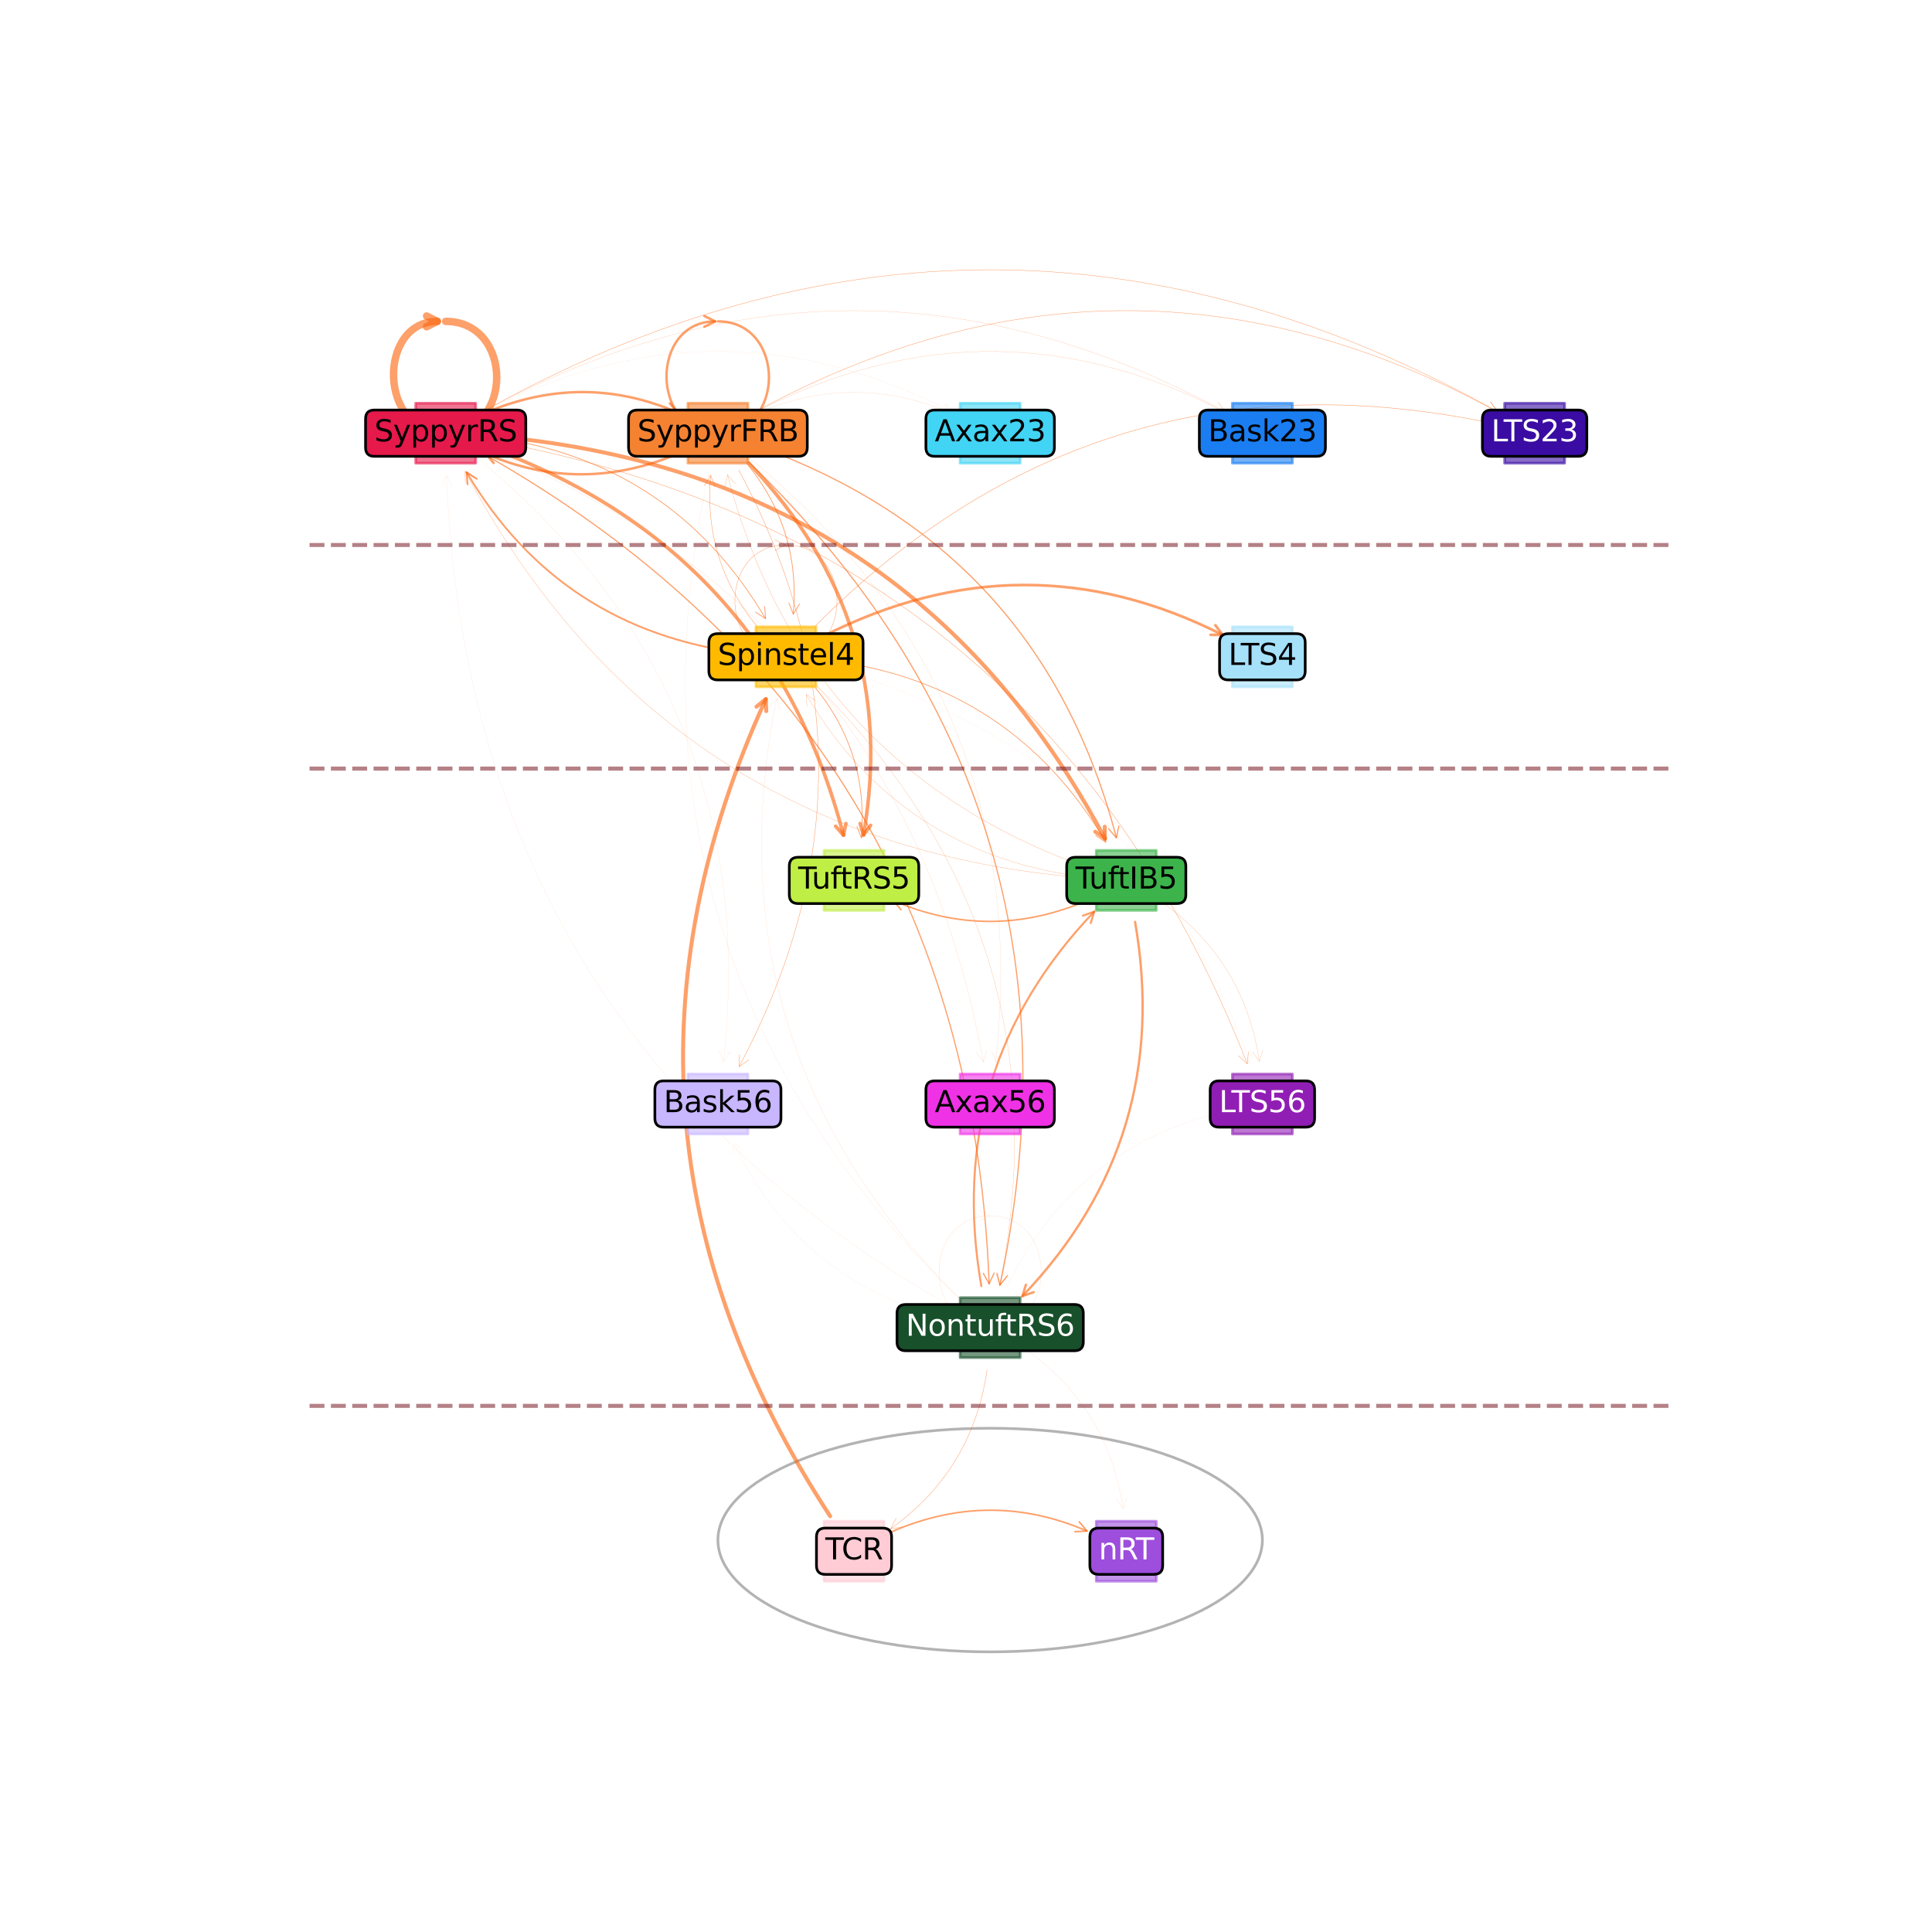 <?xml version="1.0" encoding="utf-8" standalone="no"?>
<!DOCTYPE svg PUBLIC "-//W3C//DTD SVG 1.1//EN"
  "http://www.w3.org/Graphics/SVG/1.1/DTD/svg11.dtd">
<svg xmlns:xlink="http://www.w3.org/1999/xlink" width="720pt" height="720pt" viewBox="0 0 720 720" xmlns="http://www.w3.org/2000/svg" version="1.1">
 <defs>
  <style type="text/css">*{stroke-linejoin: round; stroke-linecap: butt}</style>
 </defs>
 <g id="figure_1">
  <g id="patch_1">
   <path d="M 0 720 
L 720 720 
L 720 0 
L 0 0 
z
" style="fill: #ffffff"/>
  </g>
  <g id="axes_1">
   <g id="patch_2">
    <path d="M 369 615.6 
C 395.906 615.6 421.714 611.21 440.739 603.396 
C 459.765 595.583 470.455 584.984 470.455 573.933 
C 470.455 562.883 459.765 552.284 440.739 544.471 
C 421.714 536.657 395.906 532.267 369 532.267 
C 342.094 532.267 316.286 536.657 297.261 544.471 
C 278.235 552.284 267.545 562.883 267.545 573.933 
C 267.545 584.984 278.235 595.583 297.261 603.396 
C 316.286 611.21 342.094 615.6 369 615.6 
L 369 615.6 
z
" clip-path="url(#p6b4de0cc9c)" style="fill: none; opacity: 0.3; stroke: #000000; stroke-linejoin: miter"/>
   </g>
   <g id="patch_3">
    <path d="M 309.371 565.034 
Q 213.454 418.445 285.398 260.541 
" clip-path="url(#p6b4de0cc9c)" style="fill: none; stroke: #fb6107; stroke-opacity: 0.6; stroke-width: 1.484; stroke-linecap: round"/>
    <path d="M 281.92 263.351 
L 285.398 260.541 
L 285.56 265.01 
" clip-path="url(#p6b4de0cc9c)" style="fill: none; stroke: #fb6107; stroke-opacity: 0.6; stroke-width: 1.484; stroke-linecap: round"/>
   </g>
   <g id="patch_4">
    <path d="M 332.32 570.839 
Q 369.002 554.924 405.075 570.576 
" clip-path="url(#p6b4de0cc9c)" style="fill: none; stroke: #fb6107; stroke-opacity: 0.6; stroke-width: 0.593; stroke-linecap: round"/>
    <path d="M 402.202 567.149 
L 405.075 570.576 
L 400.61 570.819 
" clip-path="url(#p6b4de0cc9c)" style="fill: none; stroke: #fb6107; stroke-opacity: 0.6; stroke-width: 0.593; stroke-linecap: round"/>
   </g>
   <g id="patch_5">
    <path d="M 423.286 312.692 
Q 451.551 204.347 556.882 166.377 
" clip-path="url(#p6b4de0cc9c)" style="fill: none; stroke: #fb6107; stroke-opacity: 0.6; stroke-width: 0.004; stroke-linecap: round"/>
    <path d="M 552.441 165.852 
L 556.882 166.377 
L 553.798 169.615 
" clip-path="url(#p6b4de0cc9c)" style="fill: none; stroke: #fb6107; stroke-opacity: 0.6; stroke-width: 0.004; stroke-linecap: round"/>
   </g>
   <g id="patch_6">
    <path d="M 433.212 336.361 
Q 463.921 358.305 469.297 395.57 
" clip-path="url(#p6b4de0cc9c)" style="fill: none; stroke: #fb6107; stroke-opacity: 0.6; stroke-width: 0.083; stroke-linecap: round"/>
    <path d="M 470.705 391.326 
L 469.297 395.57 
L 466.746 391.897 
" clip-path="url(#p6b4de0cc9c)" style="fill: none; stroke: #fb6107; stroke-opacity: 0.6; stroke-width: 0.083; stroke-linecap: round"/>
   </g>
   <g id="patch_7">
    <path d="M 418.583 343.873 
Q 413.193 381.23 382.492 403.168 
" clip-path="url(#p6b4de0cc9c)" style="fill: none; stroke: #fb6107; stroke-opacity: 0.6; stroke-width: 0.008; stroke-linecap: round"/>
    <path d="M 386.909 402.47 
L 382.492 403.168 
L 384.583 399.216 
" clip-path="url(#p6b4de0cc9c)" style="fill: none; stroke: #fb6107; stroke-opacity: 0.6; stroke-width: 0.008; stroke-linecap: round"/>
   </g>
   <g id="patch_8">
    <path d="M 405.68 335.362 
Q 368.998 351.276 332.901 335.614 
" clip-path="url(#p6b4de0cc9c)" style="fill: none; stroke: #fb6107; stroke-opacity: 0.6; stroke-width: 0.57; stroke-linecap: round"/>
    <path d="M 335.775 339.041 
L 332.901 335.614 
L 337.367 335.372 
" clip-path="url(#p6b4de0cc9c)" style="fill: none; stroke: #fb6107; stroke-opacity: 0.6; stroke-width: 0.57; stroke-linecap: round"/>
   </g>
   <g id="patch_9">
    <path d="M 408.383 317.085 
Q 351.676 257.758 365.716 176.904 
" clip-path="url(#p6b4de0cc9c)" style="fill: none; stroke: #fb6107; stroke-opacity: 0.6; stroke-width: 0.004; stroke-linecap: round"/>
    <path d="M 363.061 180.503 
L 365.716 176.904 
L 367.002 181.187 
" clip-path="url(#p6b4de0cc9c)" style="fill: none; stroke: #fb6107; stroke-opacity: 0.6; stroke-width: 0.004; stroke-linecap: round"/>
   </g>
   <g id="patch_10">
    <path d="M 403.946 327.135 
Q 247.225 314.29 173.296 175.641 
" clip-path="url(#p6b4de0cc9c)" style="fill: none; stroke: #fb6107; stroke-opacity: 0.6; stroke-width: 0.107; stroke-linecap: round"/>
    <path d="M 173.413 180.112 
L 173.296 175.641 
L 176.943 178.23 
" clip-path="url(#p6b4de0cc9c)" style="fill: none; stroke: #fb6107; stroke-opacity: 0.6; stroke-width: 0.107; stroke-linecap: round"/>
   </g>
   <g id="patch_11">
    <path d="M 404.704 323.16 
Q 299.369 285.188 271.134 176.958 
" clip-path="url(#p6b4de0cc9c)" style="fill: none; stroke: #fb6107; stroke-opacity: 0.6; stroke-width: 0.106; stroke-linecap: round"/>
    <path d="M 270.208 181.334 
L 271.134 176.958 
L 274.079 180.324 
" clip-path="url(#p6b4de0cc9c)" style="fill: none; stroke: #fb6107; stroke-opacity: 0.6; stroke-width: 0.106; stroke-linecap: round"/>
   </g>
   <g id="patch_12">
    <path d="M 423.011 343.569 
Q 437.05 424.428 381.013 483.052 
" clip-path="url(#p6b4de0cc9c)" style="fill: none; stroke: #fb6107; stroke-opacity: 0.6; stroke-width: 0.868; stroke-linecap: round"/>
    <path d="M 385.222 481.542 
L 381.013 483.052 
L 382.331 478.778 
" clip-path="url(#p6b4de0cc9c)" style="fill: none; stroke: #fb6107; stroke-opacity: 0.6; stroke-width: 0.868; stroke-linecap: round"/>
   </g>
   <g id="patch_13">
    <path d="M 403.971 326.801 
Q 335.473 318.156 300.409 258.806 
" clip-path="url(#p6b4de0cc9c)" style="fill: none; stroke: #fb6107; stroke-opacity: 0.6; stroke-width: 0.096; stroke-linecap: round"/>
    <path d="M 300.721 263.267 
L 300.409 258.806 
L 304.165 261.232 
" clip-path="url(#p6b4de0cc9c)" style="fill: none; stroke: #fb6107; stroke-opacity: 0.6; stroke-width: 0.096; stroke-linecap: round"/>
   </g>
   <g id="patch_14">
    <path d="M 306.745 237.113 
Q 381.681 199.159 455.615 236.604 
" clip-path="url(#p6b4de0cc9c)" style="fill: none; stroke: #fb6107; stroke-opacity: 0.6; stroke-width: 1.006; stroke-linecap: round"/>
    <path d="M 452.95 233.013 
L 455.615 236.604 
L 451.143 236.581 
" clip-path="url(#p6b4de0cc9c)" style="fill: none; stroke: #fb6107; stroke-opacity: 0.6; stroke-width: 1.006; stroke-linecap: round"/>
   </g>
   <g id="patch_15">
    <path d="M 303.816 233.32 
Q 409.654 126.922 556.312 157.801 
" clip-path="url(#p6b4de0cc9c)" style="fill: none; stroke: #fb6107; stroke-opacity: 0.6; stroke-width: 0.179; stroke-linecap: round"/>
    <path d="M 552.809 155.02 
L 556.312 157.801 
L 551.985 158.934 
" clip-path="url(#p6b4de0cc9c)" style="fill: none; stroke: #fb6107; stroke-opacity: 0.6; stroke-width: 0.179; stroke-linecap: round"/>
   </g>
   <g id="patch_16">
    <path d="M 292.909 203.101 
C 318.273 203.101 318.273 244.768 292.909 244.768 
C 267.545 244.768 267.545 203.101 292.745 203.101 
" clip-path="url(#p6b4de0cc9c)" style="fill: none; stroke: #fb6107; stroke-opacity: 0.6; stroke-width: 0.147; stroke-linecap: round"/>
    <path d="M 288.745 201.101 
L 292.745 203.101 
L 288.745 205.101 
" clip-path="url(#p6b4de0cc9c)" style="fill: none; stroke: #fb6107; stroke-opacity: 0.6; stroke-width: 0.147; stroke-linecap: round"/>
   </g>
   <g id="patch_17">
    <path d="M 302.139 231.926 
Q 359.956 156.809 454.67 160.329 
" clip-path="url(#p6b4de0cc9c)" style="fill: none; stroke: #fb6107; stroke-opacity: 0.6; stroke-width: 0.012; stroke-linecap: round"/>
    <path d="M 450.748 158.182 
L 454.67 160.329 
L 450.599 162.179 
" clip-path="url(#p6b4de0cc9c)" style="fill: none; stroke: #fb6107; stroke-opacity: 0.6; stroke-width: 0.012; stroke-linecap: round"/>
   </g>
   <g id="patch_18">
    <path d="M 282.001 233.319 
Q 262.02 208.64 264.848 177.203 
" clip-path="url(#p6b4de0cc9c)" style="fill: none; stroke: #fb6107; stroke-opacity: 0.6; stroke-width: 0.17; stroke-linecap: round"/>
    <path d="M 262.498 181.008 
L 264.848 177.203 
L 266.482 181.366 
" clip-path="url(#p6b4de0cc9c)" style="fill: none; stroke: #fb6107; stroke-opacity: 0.6; stroke-width: 0.17; stroke-linecap: round"/>
   </g>
   <g id="patch_19">
    <path d="M 277.153 243.468 
Q 208.655 234.823 173.92 176.031 
" clip-path="url(#p6b4de0cc9c)" style="fill: none; stroke: #fb6107; stroke-opacity: 0.6; stroke-width: 0.676; stroke-linecap: round"/>
    <path d="M 174.233 180.492 
L 173.92 176.031 
L 177.677 178.457 
" clip-path="url(#p6b4de0cc9c)" style="fill: none; stroke: #fb6107; stroke-opacity: 0.6; stroke-width: 0.676; stroke-linecap: round"/>
   </g>
   <g id="patch_20">
    <path d="M 298.367 259.61 
Q 322.686 334.562 277.175 398.881 
" clip-path="url(#p6b4de0cc9c)" style="fill: none; stroke: #fb6107; stroke-opacity: 0.6; stroke-width: 0.006; stroke-linecap: round"/>
    <path d="M 281.118 396.771 
L 277.175 398.881 
L 277.853 394.461 
" clip-path="url(#p6b4de0cc9c)" style="fill: none; stroke: #fb6107; stroke-opacity: 0.6; stroke-width: 0.006; stroke-linecap: round"/>
   </g>
   <g id="patch_21">
    <path d="M 304.386 255.642 
Q 398.479 349.214 372.491 479.249 
" clip-path="url(#p6b4de0cc9c)" style="fill: none; stroke: #fb6107; stroke-opacity: 0.6; stroke-width: 0.083; stroke-linecap: round"/>
    <path d="M 375.236 475.718 
L 372.491 479.249 
L 371.314 474.934 
" clip-path="url(#p6b4de0cc9c)" style="fill: none; stroke: #fb6107; stroke-opacity: 0.6; stroke-width: 0.083; stroke-linecap: round"/>
   </g>
   <g id="patch_22">
    <path d="M 296.915 229.469 
Q 311.389 185.232 354.124 166.813 
" clip-path="url(#p6b4de0cc9c)" style="fill: none; stroke: #fb6107; stroke-opacity: 0.6; stroke-width: 0.008; stroke-linecap: round"/>
    <path d="M 349.659 166.559 
L 354.124 166.813 
L 351.243 170.232 
" clip-path="url(#p6b4de0cc9c)" style="fill: none; stroke: #fb6107; stroke-opacity: 0.6; stroke-width: 0.008; stroke-linecap: round"/>
   </g>
   <g id="patch_23">
    <path d="M 305.627 254.158 
Q 373.978 308.458 370.235 395.669 
" clip-path="url(#p6b4de0cc9c)" style="fill: none; stroke: #fb6107; stroke-opacity: 0.6; stroke-width: 0.002; stroke-linecap: round"/>
    <path d="M 372.405 391.759 
L 370.235 395.669 
L 368.408 391.587 
" clip-path="url(#p6b4de0cc9c)" style="fill: none; stroke: #fb6107; stroke-opacity: 0.6; stroke-width: 0.002; stroke-linecap: round"/>
   </g>
   <g id="patch_24">
    <path d="M 308.272 248.506 
Q 426.35 280.516 465.747 396.318 
" clip-path="url(#p6b4de0cc9c)" style="fill: none; stroke: #fb6107; stroke-opacity: 0.6; stroke-width: 0.018; stroke-linecap: round"/>
    <path d="M 466.352 391.887 
L 465.747 396.318 
L 462.565 393.175 
" clip-path="url(#p6b4de0cc9c)" style="fill: none; stroke: #fb6107; stroke-opacity: 0.6; stroke-width: 0.018; stroke-linecap: round"/>
   </g>
   <g id="patch_25">
    <path d="M 303.818 256.216 
Q 323.798 280.895 320.981 312.209 
" clip-path="url(#p6b4de0cc9c)" style="fill: none; stroke: #fb6107; stroke-opacity: 0.6; stroke-width: 0.28; stroke-linecap: round"/>
    <path d="M 323.331 308.404 
L 320.981 312.209 
L 319.347 308.046 
" clip-path="url(#p6b4de0cc9c)" style="fill: none; stroke: #fb6107; stroke-opacity: 0.6; stroke-width: 0.28; stroke-linecap: round"/>
   </g>
   <g id="patch_26">
    <path d="M 308.665 246.067 
Q 377.163 254.713 412.123 313.885 
" clip-path="url(#p6b4de0cc9c)" style="fill: none; stroke: #fb6107; stroke-opacity: 0.6; stroke-width: 0.281; stroke-linecap: round"/>
    <path d="M 411.81 309.424 
L 412.123 313.885 
L 408.366 311.459 
" clip-path="url(#p6b4de0cc9c)" style="fill: none; stroke: #fb6107; stroke-opacity: 0.6; stroke-width: 0.281; stroke-linecap: round"/>
   </g>
   <g id="patch_27">
    <path d="M 369 453.1 
C 394.364 453.1 394.364 494.767 369 494.767 
C 343.636 494.767 343.636 453.1 368.954 453.1 
" clip-path="url(#p6b4de0cc9c)" style="fill: none; stroke: #fb6107; stroke-opacity: 0.6; stroke-width: 0.041; stroke-linecap: round"/>
    <path d="M 364.954 451.1 
L 368.954 453.1 
L 364.954 455.1 
" clip-path="url(#p6b4de0cc9c)" style="fill: none; stroke: #fb6107; stroke-opacity: 0.6; stroke-width: 0.041; stroke-linecap: round"/>
   </g>
   <g id="patch_28">
    <path d="M 365.435 479.363 
Q 327.282 299.965 458.909 172.243 
" clip-path="url(#p6b4de0cc9c)" style="fill: none; stroke: #fb6107; stroke-opacity: 0.6; stroke-width: 0.001; stroke-linecap: round"/>
    <path d="M 454.645 173.594 
L 458.909 172.243 
L 457.431 176.464 
" clip-path="url(#p6b4de0cc9c)" style="fill: none; stroke: #fb6107; stroke-opacity: 0.6; stroke-width: 0.001; stroke-linecap: round"/>
   </g>
   <g id="patch_29">
    <path d="M 357.523 483.893 
Q 263.43 390.32 289.428 260.237 
" clip-path="url(#p6b4de0cc9c)" style="fill: none; stroke: #fb6107; stroke-opacity: 0.6; stroke-width: 0.039; stroke-linecap: round"/>
    <path d="M 286.682 263.768 
L 289.428 260.237 
L 290.605 264.552 
" clip-path="url(#p6b4de0cc9c)" style="fill: none; stroke: #fb6107; stroke-opacity: 0.6; stroke-width: 0.039; stroke-linecap: round"/>
   </g>
   <g id="patch_30">
    <path d="M 357.458 483.961 
Q 225.828 356.239 263.973 176.872 
" clip-path="url(#p6b4de0cc9c)" style="fill: none; stroke: #fb6107; stroke-opacity: 0.6; stroke-width: 0.028; stroke-linecap: round"/>
    <path d="M 261.185 180.368 
L 263.973 176.872 
L 265.097 181.2 
" clip-path="url(#p6b4de0cc9c)" style="fill: none; stroke: #fb6107; stroke-opacity: 0.6; stroke-width: 0.028; stroke-linecap: round"/>
   </g>
   <g id="patch_31">
    <path d="M 355.115 487.196 
Q 174.313 384.852 166.44 177.273 
" clip-path="url(#p6b4de0cc9c)" style="fill: none; stroke: #fb6107; stroke-opacity: 0.6; stroke-width: 0.028; stroke-linecap: round"/>
    <path d="M 164.593 181.345 
L 166.44 177.273 
L 168.59 181.194 
" clip-path="url(#p6b4de0cc9c)" style="fill: none; stroke: #fb6107; stroke-opacity: 0.6; stroke-width: 0.028; stroke-linecap: round"/>
   </g>
   <g id="patch_32">
    <path d="M 353.492 491.698 
Q 298.018 477.764 273.581 426.076 
" clip-path="url(#p6b4de0cc9c)" style="fill: none; stroke: #fb6107; stroke-opacity: 0.6; stroke-width: 0.021; stroke-linecap: round"/>
    <path d="M 273.482 430.547 
L 273.581 426.076 
L 277.098 428.838 
" clip-path="url(#p6b4de0cc9c)" style="fill: none; stroke: #fb6107; stroke-opacity: 0.6; stroke-width: 0.021; stroke-linecap: round"/>
   </g>
   <g id="patch_33">
    <path d="M 375.023 480.151 
Q 399.469 428.44 454.916 414.51 
" clip-path="url(#p6b4de0cc9c)" style="fill: none; stroke: #fb6107; stroke-opacity: 0.6; stroke-width: 0.024; stroke-linecap: round"/>
    <path d="M 450.55 413.545 
L 454.916 414.51 
L 451.524 417.424 
" clip-path="url(#p6b4de0cc9c)" style="fill: none; stroke: #fb6107; stroke-opacity: 0.6; stroke-width: 0.024; stroke-linecap: round"/>
   </g>
   <g id="patch_34">
    <path d="M 365.716 479.299 
Q 351.677 398.44 407.8 339.726 
" clip-path="url(#p6b4de0cc9c)" style="fill: none; stroke: #fb6107; stroke-opacity: 0.6; stroke-width: 0.758; stroke-linecap: round"/>
    <path d="M 403.591 341.236 
L 407.8 339.726 
L 406.482 344 
" clip-path="url(#p6b4de0cc9c)" style="fill: none; stroke: #fb6107; stroke-opacity: 0.6; stroke-width: 0.758; stroke-linecap: round"/>
   </g>
   <g id="patch_35">
    <path d="M 382.485 503.027 
Q 413.194 524.971 418.577 562.286 
" clip-path="url(#p6b4de0cc9c)" style="fill: none; stroke: #fb6107; stroke-opacity: 0.6; stroke-width: 0.038; stroke-linecap: round"/>
    <path d="M 419.985 558.042 
L 418.577 562.286 
L 416.026 558.613 
" clip-path="url(#p6b4de0cc9c)" style="fill: none; stroke: #fb6107; stroke-opacity: 0.6; stroke-width: 0.038; stroke-linecap: round"/>
   </g>
   <g id="patch_36">
    <path d="M 367.855 510.539 
Q 362.466 547.896 331.895 569.742 
" clip-path="url(#p6b4de0cc9c)" style="fill: none; stroke: #fb6107; stroke-opacity: 0.6; stroke-width: 0.151; stroke-linecap: round"/>
    <path d="M 336.312 569.043 
L 331.895 569.742 
L 333.986 565.789 
" clip-path="url(#p6b4de0cc9c)" style="fill: none; stroke: #fb6107; stroke-opacity: 0.6; stroke-width: 0.151; stroke-linecap: round"/>
   </g>
   <g id="patch_37">
    <path d="M 281.345 153.718 
Q 368.999 108.279 456.584 153.681 
" clip-path="url(#p6b4de0cc9c)" style="fill: none; stroke: #fb6107; stroke-opacity: 0.6; stroke-width: 0.069; stroke-linecap: round"/>
    <path d="M 453.953 150.065 
L 456.584 153.681 
L 452.113 153.616 
" clip-path="url(#p6b4de0cc9c)" style="fill: none; stroke: #fb6107; stroke-opacity: 0.6; stroke-width: 0.069; stroke-linecap: round"/>
   </g>
   <g id="patch_38">
    <path d="M 267.545 119.768 
C 292.909 119.768 292.909 161.434 267.545 161.434 
C 242.182 161.434 242.182 119.768 266.514 119.768 
" clip-path="url(#p6b4de0cc9c)" style="fill: none; stroke: #fb6107; stroke-opacity: 0.6; stroke-width: 0.922; stroke-linecap: round"/>
    <path d="M 262.514 117.768 
L 266.514 119.768 
L 262.514 121.768 
" clip-path="url(#p6b4de0cc9c)" style="fill: none; stroke: #fb6107; stroke-opacity: 0.6; stroke-width: 0.922; stroke-linecap: round"/>
   </g>
   <g id="patch_39">
    <path d="M 253.498 168.696 
Q 216.817 184.61 181.085 169.107 
" clip-path="url(#p6b4de0cc9c)" style="fill: none; stroke: #fb6107; stroke-opacity: 0.6; stroke-width: 0.926; stroke-linecap: round"/>
    <path d="M 183.959 172.534 
L 181.085 169.107 
L 185.551 168.864 
" clip-path="url(#p6b4de0cc9c)" style="fill: none; stroke: #fb6107; stroke-opacity: 0.6; stroke-width: 0.926; stroke-linecap: round"/>
   </g>
   <g id="patch_40">
    <path d="M 281.593 154.173 
Q 318.274 138.259 354.906 154.153 
" clip-path="url(#p6b4de0cc9c)" style="fill: none; stroke: #fb6107; stroke-opacity: 0.6; stroke-width: 0.049; stroke-linecap: round"/>
    <path d="M 352.033 150.726 
L 354.906 154.153 
L 350.44 154.395 
" clip-path="url(#p6b4de0cc9c)" style="fill: none; stroke: #fb6107; stroke-opacity: 0.6; stroke-width: 0.049; stroke-linecap: round"/>
   </g>
   <g id="patch_41">
    <path d="M 278.89 172.45 
Q 335.596 231.777 321.808 311.182 
" clip-path="url(#p6b4de0cc9c)" style="fill: none; stroke: #fb6107; stroke-opacity: 0.6; stroke-width: 1.32; stroke-linecap: round"/>
    <path d="M 324.463 307.583 
L 321.808 311.182 
L 320.522 306.899 
" clip-path="url(#p6b4de0cc9c)" style="fill: none; stroke: #fb6107; stroke-opacity: 0.6; stroke-width: 1.32; stroke-linecap: round"/>
   </g>
   <g id="patch_42">
    <path d="M 279.088 172.24 
Q 410.718 299.962 372.669 478.876 
" clip-path="url(#p6b4de0cc9c)" style="fill: none; stroke: #fb6107; stroke-opacity: 0.6; stroke-width: 0.442; stroke-linecap: round"/>
    <path d="M 375.457 475.38 
L 372.669 478.876 
L 371.544 474.548 
" clip-path="url(#p6b4de0cc9c)" style="fill: none; stroke: #fb6107; stroke-opacity: 0.6; stroke-width: 0.442; stroke-linecap: round"/>
   </g>
   <g id="patch_43">
    <path d="M 275.343 175.186 
Q 334.748 286.434 275.43 397.519 
" clip-path="url(#p6b4de0cc9c)" style="fill: none; stroke: #fb6107; stroke-opacity: 0.6; stroke-width: 0.165; stroke-linecap: round"/>
    <path d="M 279.078 394.932 
L 275.43 397.519 
L 275.55 393.048 
" clip-path="url(#p6b4de0cc9c)" style="fill: none; stroke: #fb6107; stroke-opacity: 0.6; stroke-width: 0.165; stroke-linecap: round"/>
   </g>
   <g id="patch_44">
    <path d="M 282.569 166.375 
Q 387.904 204.347 416.045 312.216 
" clip-path="url(#p6b4de0cc9c)" style="fill: none; stroke: #fb6107; stroke-opacity: 0.6; stroke-width: 0.44; stroke-linecap: round"/>
    <path d="M 416.97 307.841 
L 416.045 312.216 
L 413.1 308.85 
" clip-path="url(#p6b4de0cc9c)" style="fill: none; stroke: #fb6107; stroke-opacity: 0.6; stroke-width: 0.44; stroke-linecap: round"/>
   </g>
   <g id="patch_45">
    <path d="M 279.96 171.222 
Q 386.022 258.938 371.089 395.709 
" clip-path="url(#p6b4de0cc9c)" style="fill: none; stroke: #fb6107; stroke-opacity: 0.6; stroke-width: 0.045; stroke-linecap: round"/>
    <path d="M 373.511 391.949 
L 371.089 395.709 
L 369.535 391.515 
" clip-path="url(#p6b4de0cc9c)" style="fill: none; stroke: #fb6107; stroke-opacity: 0.6; stroke-width: 0.045; stroke-linecap: round"/>
   </g>
   <g id="patch_46">
    <path d="M 281.267 153.573 
Q 419.728 77.986 558.032 153.488 
" clip-path="url(#p6b4de0cc9c)" style="fill: none; stroke: #fb6107; stroke-opacity: 0.6; stroke-width: 0.161; stroke-linecap: round"/>
    <path d="M 555.479 149.815 
L 558.032 153.488 
L 553.562 153.326 
" clip-path="url(#p6b4de0cc9c)" style="fill: none; stroke: #fb6107; stroke-opacity: 0.6; stroke-width: 0.161; stroke-linecap: round"/>
   </g>
   <g id="patch_47">
    <path d="M 278.454 172.883 
Q 298.434 197.562 295.618 228.866 
" clip-path="url(#p6b4de0cc9c)" style="fill: none; stroke: #fb6107; stroke-opacity: 0.6; stroke-width: 0.289; stroke-linecap: round"/>
    <path d="M 297.968 225.062 
L 295.618 228.866 
L 293.985 224.703 
" clip-path="url(#p6b4de0cc9c)" style="fill: none; stroke: #fb6107; stroke-opacity: 0.6; stroke-width: 0.289; stroke-linecap: round"/>
   </g>
   <g id="patch_48">
    <path d="M 179.767 153.506 
Q 368.997 47.619 558.071 153.415 
" clip-path="url(#p6b4de0cc9c)" style="fill: none; stroke: #fb6107; stroke-opacity: 0.6; stroke-width: 0.16; stroke-linecap: round"/>
    <path d="M 555.557 149.716 
L 558.071 153.415 
L 553.604 153.207 
" clip-path="url(#p6b4de0cc9c)" style="fill: none; stroke: #fb6107; stroke-opacity: 0.6; stroke-width: 0.16; stroke-linecap: round"/>
   </g>
   <g id="patch_49">
    <path d="M 179.812 153.573 
Q 318.274 77.986 456.668 153.537 
" clip-path="url(#p6b4de0cc9c)" style="fill: none; stroke: #fb6107; stroke-opacity: 0.6; stroke-width: 0.068; stroke-linecap: round"/>
    <path d="M 454.116 149.865 
L 456.668 153.537 
L 452.199 153.376 
" clip-path="url(#p6b4de0cc9c)" style="fill: none; stroke: #fb6107; stroke-opacity: 0.6; stroke-width: 0.068; stroke-linecap: round"/>
   </g>
   <g id="patch_50">
    <path d="M 179.89 153.718 
Q 267.544 108.279 355.174 153.704 
" clip-path="url(#p6b4de0cc9c)" style="fill: none; stroke: #fb6107; stroke-opacity: 0.6; stroke-width: 0.024; stroke-linecap: round"/>
    <path d="M 352.544 150.088 
L 355.174 153.704 
L 350.703 153.639 
" clip-path="url(#p6b4de0cc9c)" style="fill: none; stroke: #fb6107; stroke-opacity: 0.6; stroke-width: 0.024; stroke-linecap: round"/>
   </g>
   <g id="patch_51">
    <path d="M 180.138 154.173 
Q 216.82 138.259 252.546 153.76 
" clip-path="url(#p6b4de0cc9c)" style="fill: none; stroke: #fb6107; stroke-opacity: 0.6; stroke-width: 0.932; stroke-linecap: round"/>
    <path d="M 249.672 150.333 
L 252.546 153.76 
L 248.08 154.002 
" clip-path="url(#p6b4de0cc9c)" style="fill: none; stroke: #fb6107; stroke-opacity: 0.6; stroke-width: 0.932; stroke-linecap: round"/>
   </g>
   <g id="patch_52">
    <path d="M 181.872 162.4 
Q 338.594 175.245 411.805 312.548 
" clip-path="url(#p6b4de0cc9c)" style="fill: none; stroke: #fb6107; stroke-opacity: 0.6; stroke-width: 1.471; stroke-linecap: round"/>
    <path d="M 411.688 308.078 
L 411.805 312.548 
L 408.158 309.96 
" clip-path="url(#p6b4de0cc9c)" style="fill: none; stroke: #fb6107; stroke-opacity: 0.6; stroke-width: 1.471; stroke-linecap: round"/>
   </g>
   <g id="patch_53">
    <path d="M 181.693 163.995 
Q 388.243 201.248 464.847 396.462 
" clip-path="url(#p6b4de0cc9c)" style="fill: none; stroke: #fb6107; stroke-opacity: 0.6; stroke-width: 0.157; stroke-linecap: round"/>
    <path d="M 465.248 392.008 
L 464.847 396.462 
L 461.524 393.469 
" clip-path="url(#p6b4de0cc9c)" style="fill: none; stroke: #fb6107; stroke-opacity: 0.6; stroke-width: 0.157; stroke-linecap: round"/>
   </g>
   <g id="patch_54">
    <path d="M 180.846 167.116 
Q 336.431 230.525 366.466 395.777 
" clip-path="url(#p6b4de0cc9c)" style="fill: none; stroke: #fb6107; stroke-opacity: 0.6; stroke-width: 0.045; stroke-linecap: round"/>
    <path d="M 367.719 391.484 
L 366.466 395.777 
L 363.783 392.199 
" clip-path="url(#p6b4de0cc9c)" style="fill: none; stroke: #fb6107; stroke-opacity: 0.6; stroke-width: 0.045; stroke-linecap: round"/>
   </g>
   <g id="patch_55">
    <path d="M 166.091 119.768 
C 191.455 119.768 191.455 161.434 166.091 161.434 
C 140.727 161.434 140.727 119.768 162.984 119.768 
" clip-path="url(#p6b4de0cc9c)" style="fill: none; stroke: #fb6107; stroke-opacity: 0.6; stroke-width: 2.779; stroke-linecap: round"/>
    <path d="M 158.984 117.768 
L 162.984 119.768 
L 158.984 121.768 
" clip-path="url(#p6b4de0cc9c)" style="fill: none; stroke: #fb6107; stroke-opacity: 0.6; stroke-width: 2.779; stroke-linecap: round"/>
   </g>
   <g id="patch_56">
    <path d="M 181.114 166.375 
Q 286.45 204.347 314.341 311.261 
" clip-path="url(#p6b4de0cc9c)" style="fill: none; stroke: #fb6107; stroke-opacity: 0.6; stroke-width: 1.323; stroke-linecap: round"/>
    <path d="M 315.267 306.886 
L 314.341 311.261 
L 311.396 307.895 
" clip-path="url(#p6b4de0cc9c)" style="fill: none; stroke: #fb6107; stroke-opacity: 0.6; stroke-width: 1.323; stroke-linecap: round"/>
   </g>
   <g id="patch_57">
    <path d="M 178.506 171.222 
Q 284.567 258.938 269.633 395.722 
" clip-path="url(#p6b4de0cc9c)" style="fill: none; stroke: #fb6107; stroke-opacity: 0.6; stroke-width: 0.033; stroke-linecap: round"/>
    <path d="M 272.055 391.962 
L 269.633 395.722 
L 268.079 391.528 
" clip-path="url(#p6b4de0cc9c)" style="fill: none; stroke: #fb6107; stroke-opacity: 0.6; stroke-width: 0.033; stroke-linecap: round"/>
   </g>
   <g id="patch_58">
    <path d="M 179.976 169.005 
Q 360.778 271.349 368.634 478.471 
" clip-path="url(#p6b4de0cc9c)" style="fill: none; stroke: #fb6107; stroke-opacity: 0.6; stroke-width: 0.438; stroke-linecap: round"/>
    <path d="M 370.48 474.398 
L 368.634 478.471 
L 366.483 474.549 
" clip-path="url(#p6b4de0cc9c)" style="fill: none; stroke: #fb6107; stroke-opacity: 0.6; stroke-width: 0.438; stroke-linecap: round"/>
   </g>
   <g id="patch_59">
    <path d="M 181.847 162.734 
Q 250.345 171.379 285.299 230.543 
" clip-path="url(#p6b4de0cc9c)" style="fill: none; stroke: #fb6107; stroke-opacity: 0.6; stroke-width: 0.29; stroke-linecap: round"/>
    <path d="M 284.987 226.082 
L 285.299 230.543 
L 281.543 228.116 
" clip-path="url(#p6b4de0cc9c)" style="fill: none; stroke: #fb6107; stroke-opacity: 0.6; stroke-width: 0.29; stroke-linecap: round"/>
   </g>
   <g id="line2d_1">
    <path d="M 115.364 203.101 
L 622.636 203.101 
" clip-path="url(#p6b4de0cc9c)" style="fill: none; stroke-dasharray: 5.55,2.4; stroke-dashoffset: 0; stroke: #6a040f; stroke-opacity: 0.5; stroke-width: 1.5"/>
   </g>
   <g id="line2d_2">
    <path d="M 115.364 286.434 
L 622.636 286.434 
" clip-path="url(#p6b4de0cc9c)" style="fill: none; stroke-dasharray: 5.55,2.4; stroke-dashoffset: 0; stroke: #6a040f; stroke-opacity: 0.5; stroke-width: 1.5"/>
   </g>
   <g id="line2d_3">
    <path d="M 115.364 523.934 
L 622.636 523.934 
" clip-path="url(#p6b4de0cc9c)" style="fill: none; stroke-dasharray: 5.55,2.4; stroke-dashoffset: 0; stroke: #6a040f; stroke-opacity: 0.5; stroke-width: 1.5"/>
   </g>
   <g id="PathCollection_1">
    <defs>
     <path id="C0_0_db5297cba7" d="M -11.18 11.18 
L 11.18 11.18 
L 11.18 -11.18 
L -11.18 -11.18 
z
"/>
    </defs>
    <g clip-path="url(#p6b4de0cc9c)">
     <use xlink:href="#C0_0_db5297cba7" x="318.273" y="578.1" style="fill: #ffccd5; fill-opacity: 0.6; stroke: #ffccd5; stroke-opacity: 0.6"/>
    </g>
    <g clip-path="url(#p6b4de0cc9c)">
     <use xlink:href="#C0_0_db5297cba7" x="318.273" y="328.101" style="fill: #bfef45; fill-opacity: 0.6; stroke: #bfef45; stroke-opacity: 0.6"/>
    </g>
    <g clip-path="url(#p6b4de0cc9c)">
     <use xlink:href="#C0_0_db5297cba7" x="419.727" y="328.101" style="fill: #3cb44b; fill-opacity: 0.6; stroke: #3cb44b; stroke-opacity: 0.6"/>
    </g>
    <g clip-path="url(#p6b4de0cc9c)">
     <use xlink:href="#C0_0_db5297cba7" x="292.909" y="244.768" style="fill: #ffba00; fill-opacity: 0.6; stroke: #ffba00; stroke-opacity: 0.6"/>
    </g>
    <g clip-path="url(#p6b4de0cc9c)">
     <use xlink:href="#C0_0_db5297cba7" x="369" y="494.767" style="fill: #18502b; fill-opacity: 0.6; stroke: #18502b; stroke-opacity: 0.6"/>
    </g>
    <g clip-path="url(#p6b4de0cc9c)">
     <use xlink:href="#C0_0_db5297cba7" x="267.545" y="161.434" style="fill: #f58231; fill-opacity: 0.6; stroke: #f58231; stroke-opacity: 0.6"/>
    </g>
    <g clip-path="url(#p6b4de0cc9c)">
     <use xlink:href="#C0_0_db5297cba7" x="166.091" y="161.434" style="fill: #e6194b; fill-opacity: 0.6; stroke: #e6194b; stroke-opacity: 0.6"/>
    </g>
    <g clip-path="url(#p6b4de0cc9c)">
     <use xlink:href="#C0_0_db5297cba7" x="419.727" y="578.1" style="fill: #9d4edd; fill-opacity: 0.6; stroke: #9d4edd; stroke-opacity: 0.6"/>
    </g>
    <g clip-path="url(#p6b4de0cc9c)">
     <use xlink:href="#C0_0_db5297cba7" x="267.545" y="411.434" style="fill: #c8b6ff; fill-opacity: 0.6; stroke: #c8b6ff; stroke-opacity: 0.6"/>
    </g>
    <g clip-path="url(#p6b4de0cc9c)">
     <use xlink:href="#C0_0_db5297cba7" x="369" y="411.434" style="fill: #f032e6; fill-opacity: 0.6; stroke: #f032e6; stroke-opacity: 0.6"/>
    </g>
    <g clip-path="url(#p6b4de0cc9c)">
     <use xlink:href="#C0_0_db5297cba7" x="470.455" y="161.434" style="fill: #1a7ef2; fill-opacity: 0.6; stroke: #1a7ef2; stroke-opacity: 0.6"/>
    </g>
    <g clip-path="url(#p6b4de0cc9c)">
     <use xlink:href="#C0_0_db5297cba7" x="369" y="161.434" style="fill: #42d4f4; fill-opacity: 0.6; stroke: #42d4f4; stroke-opacity: 0.6"/>
    </g>
    <g clip-path="url(#p6b4de0cc9c)">
     <use xlink:href="#C0_0_db5297cba7" x="470.455" y="244.768" style="fill: #a6e1fa; fill-opacity: 0.6; stroke: #a6e1fa; stroke-opacity: 0.6"/>
    </g>
    <g clip-path="url(#p6b4de0cc9c)">
     <use xlink:href="#C0_0_db5297cba7" x="470.455" y="411.434" style="fill: #911eb4; fill-opacity: 0.6; stroke: #911eb4; stroke-opacity: 0.6"/>
    </g>
    <g clip-path="url(#p6b4de0cc9c)">
     <use xlink:href="#C0_0_db5297cba7" x="571.909" y="161.434" style="fill: #3a0ca3; fill-opacity: 0.6; stroke: #3a0ca3; stroke-opacity: 0.6"/>
    </g>
   </g>
   <g id="text_1">
    <g id="patch_60">
     <path d="M 307.574 586.723 
L 328.971 586.723 
Q 332.271 586.723 332.271 583.423 
L 332.271 572.777 
Q 332.271 569.477 328.971 569.477 
L 307.574 569.477 
Q 304.274 569.477 304.274 572.777 
L 304.274 583.423 
Q 304.274 586.723 307.574 586.723 
z
" clip-path="url(#p6b4de0cc9c)" style="fill: #ffccd5; stroke: #000000; stroke-linejoin: miter"/>
    </g>
    <g clip-path="url(#p6b4de0cc9c)">
     <!-- TCR -->
     <g transform="translate(307.574 581.135) scale(0.11 -0.11)">
      <defs>
       <path id="DejaVuSans-54" d="M -19 4666 
L 3928 4666 
L 3928 4134 
L 2272 4134 
L 2272 0 
L 1638 0 
L 1638 4134 
L -19 4134 
L -19 4666 
z
" transform="scale(0.016)"/>
       <path id="DejaVuSans-43" d="M 4122 4306 
L 4122 3641 
Q 3803 3938 3442 4084 
Q 3081 4231 2675 4231 
Q 1875 4231 1450 3742 
Q 1025 3253 1025 2328 
Q 1025 1406 1450 917 
Q 1875 428 2675 428 
Q 3081 428 3442 575 
Q 3803 722 4122 1019 
L 4122 359 
Q 3791 134 3420 21 
Q 3050 -91 2638 -91 
Q 1578 -91 968 557 
Q 359 1206 359 2328 
Q 359 3453 968 4101 
Q 1578 4750 2638 4750 
Q 3056 4750 3426 4639 
Q 3797 4528 4122 4306 
z
" transform="scale(0.016)"/>
       <path id="DejaVuSans-52" d="M 2841 2188 
Q 3044 2119 3236 1894 
Q 3428 1669 3622 1275 
L 4263 0 
L 3584 0 
L 2988 1197 
Q 2756 1666 2539 1819 
Q 2322 1972 1947 1972 
L 1259 1972 
L 1259 0 
L 628 0 
L 628 4666 
L 2053 4666 
Q 2853 4666 3247 4331 
Q 3641 3997 3641 3322 
Q 3641 2881 3436 2590 
Q 3231 2300 2841 2188 
z
M 1259 4147 
L 1259 2491 
L 2053 2491 
Q 2509 2491 2742 2702 
Q 2975 2913 2975 3322 
Q 2975 3731 2742 3939 
Q 2509 4147 2053 4147 
L 1259 4147 
z
" transform="scale(0.016)"/>
      </defs>
      <use xlink:href="#DejaVuSans-54"/>
      <use xlink:href="#DejaVuSans-43" x="55.209"/>
      <use xlink:href="#DejaVuSans-52" x="125.033"/>
     </g>
    </g>
   </g>
   <g id="text_2">
    <g id="patch_61">
     <path d="M 297.451 336.724 
L 339.095 336.724 
Q 342.395 336.724 342.395 333.424 
L 342.395 322.778 
Q 342.395 319.478 339.095 319.478 
L 297.451 319.478 
Q 294.151 319.478 294.151 322.778 
L 294.151 333.424 
Q 294.151 336.724 297.451 336.724 
z
" clip-path="url(#p6b4de0cc9c)" style="fill: #bfef45; stroke: #000000; stroke-linejoin: miter"/>
    </g>
    <g clip-path="url(#p6b4de0cc9c)">
     <!-- TuftRS5 -->
     <g transform="translate(297.451 331.136) scale(0.11 -0.11)">
      <defs>
       <path id="DejaVuSans-75" d="M 544 1381 
L 544 3500 
L 1119 3500 
L 1119 1403 
Q 1119 906 1312 657 
Q 1506 409 1894 409 
Q 2359 409 2629 706 
Q 2900 1003 2900 1516 
L 2900 3500 
L 3475 3500 
L 3475 0 
L 2900 0 
L 2900 538 
Q 2691 219 2414 64 
Q 2138 -91 1772 -91 
Q 1169 -91 856 284 
Q 544 659 544 1381 
z
M 1991 3584 
L 1991 3584 
z
" transform="scale(0.016)"/>
       <path id="DejaVuSans-66" d="M 2375 4863 
L 2375 4384 
L 1825 4384 
Q 1516 4384 1395 4259 
Q 1275 4134 1275 3809 
L 1275 3500 
L 2222 3500 
L 2222 3053 
L 1275 3053 
L 1275 0 
L 697 0 
L 697 3053 
L 147 3053 
L 147 3500 
L 697 3500 
L 697 3744 
Q 697 4328 969 4595 
Q 1241 4863 1831 4863 
L 2375 4863 
z
" transform="scale(0.016)"/>
       <path id="DejaVuSans-74" d="M 1172 4494 
L 1172 3500 
L 2356 3500 
L 2356 3053 
L 1172 3053 
L 1172 1153 
Q 1172 725 1289 603 
Q 1406 481 1766 481 
L 2356 481 
L 2356 0 
L 1766 0 
Q 1100 0 847 248 
Q 594 497 594 1153 
L 594 3053 
L 172 3053 
L 172 3500 
L 594 3500 
L 594 4494 
L 1172 4494 
z
" transform="scale(0.016)"/>
       <path id="DejaVuSans-53" d="M 3425 4513 
L 3425 3897 
Q 3066 4069 2747 4153 
Q 2428 4238 2131 4238 
Q 1616 4238 1336 4038 
Q 1056 3838 1056 3469 
Q 1056 3159 1242 3001 
Q 1428 2844 1947 2747 
L 2328 2669 
Q 3034 2534 3370 2195 
Q 3706 1856 3706 1288 
Q 3706 609 3251 259 
Q 2797 -91 1919 -91 
Q 1588 -91 1214 -16 
Q 841 59 441 206 
L 441 856 
Q 825 641 1194 531 
Q 1563 422 1919 422 
Q 2459 422 2753 634 
Q 3047 847 3047 1241 
Q 3047 1584 2836 1778 
Q 2625 1972 2144 2069 
L 1759 2144 
Q 1053 2284 737 2584 
Q 422 2884 422 3419 
Q 422 4038 858 4394 
Q 1294 4750 2059 4750 
Q 2388 4750 2728 4690 
Q 3069 4631 3425 4513 
z
" transform="scale(0.016)"/>
       <path id="DejaVuSans-35" d="M 691 4666 
L 3169 4666 
L 3169 4134 
L 1269 4134 
L 1269 2991 
Q 1406 3038 1543 3061 
Q 1681 3084 1819 3084 
Q 2600 3084 3056 2656 
Q 3513 2228 3513 1497 
Q 3513 744 3044 326 
Q 2575 -91 1722 -91 
Q 1428 -91 1123 -41 
Q 819 9 494 109 
L 494 744 
Q 775 591 1075 516 
Q 1375 441 1709 441 
Q 2250 441 2565 725 
Q 2881 1009 2881 1497 
Q 2881 1984 2565 2268 
Q 2250 2553 1709 2553 
Q 1456 2553 1204 2497 
Q 953 2441 691 2322 
L 691 4666 
z
" transform="scale(0.016)"/>
      </defs>
      <use xlink:href="#DejaVuSans-54"/>
      <use xlink:href="#DejaVuSans-75" x="45.959"/>
      <use xlink:href="#DejaVuSans-66" x="109.338"/>
      <use xlink:href="#DejaVuSans-74" x="142.793"/>
      <use xlink:href="#DejaVuSans-52" x="182.002"/>
      <use xlink:href="#DejaVuSans-53" x="251.484"/>
      <use xlink:href="#DejaVuSans-35" x="314.961"/>
     </g>
    </g>
   </g>
   <g id="text_3">
    <g id="patch_62">
     <path d="M 400.823 336.724 
L 438.632 336.724 
Q 441.932 336.724 441.932 333.424 
L 441.932 322.778 
Q 441.932 319.478 438.632 319.478 
L 400.823 319.478 
Q 397.523 319.478 397.523 322.778 
L 397.523 333.424 
Q 397.523 336.724 400.823 336.724 
z
" clip-path="url(#p6b4de0cc9c)" style="fill: #3cb44b; stroke: #000000; stroke-linejoin: miter"/>
    </g>
    <g clip-path="url(#p6b4de0cc9c)">
     <!-- TuftIB5 -->
     <g transform="translate(400.823 331.136) scale(0.11 -0.11)">
      <defs>
       <path id="DejaVuSans-49" d="M 628 4666 
L 1259 4666 
L 1259 0 
L 628 0 
L 628 4666 
z
" transform="scale(0.016)"/>
       <path id="DejaVuSans-42" d="M 1259 2228 
L 1259 519 
L 2272 519 
Q 2781 519 3026 730 
Q 3272 941 3272 1375 
Q 3272 1813 3026 2020 
Q 2781 2228 2272 2228 
L 1259 2228 
z
M 1259 4147 
L 1259 2741 
L 2194 2741 
Q 2656 2741 2882 2914 
Q 3109 3088 3109 3444 
Q 3109 3797 2882 3972 
Q 2656 4147 2194 4147 
L 1259 4147 
z
M 628 4666 
L 2241 4666 
Q 2963 4666 3353 4366 
Q 3744 4066 3744 3513 
Q 3744 3084 3544 2831 
Q 3344 2578 2956 2516 
Q 3422 2416 3680 2098 
Q 3938 1781 3938 1306 
Q 3938 681 3513 340 
Q 3088 0 2303 0 
L 628 0 
L 628 4666 
z
" transform="scale(0.016)"/>
      </defs>
      <use xlink:href="#DejaVuSans-54"/>
      <use xlink:href="#DejaVuSans-75" x="45.959"/>
      <use xlink:href="#DejaVuSans-66" x="109.338"/>
      <use xlink:href="#DejaVuSans-74" x="142.793"/>
      <use xlink:href="#DejaVuSans-49" x="182.002"/>
      <use xlink:href="#DejaVuSans-42" x="211.494"/>
      <use xlink:href="#DejaVuSans-35" x="280.098"/>
     </g>
    </g>
   </g>
   <g id="text_4">
    <g id="patch_63">
     <path d="M 267.479 253.391 
L 318.339 253.391 
Q 321.639 253.391 321.639 250.091 
L 321.639 239.445 
Q 321.639 236.145 318.339 236.145 
L 267.479 236.145 
Q 264.179 236.145 264.179 239.445 
L 264.179 250.091 
Q 264.179 253.391 267.479 253.391 
z
" clip-path="url(#p6b4de0cc9c)" style="fill: #ffba00; stroke: #000000; stroke-linejoin: miter"/>
    </g>
    <g clip-path="url(#p6b4de0cc9c)">
     <!-- Spinstel4 -->
     <g transform="translate(267.479 247.803) scale(0.11 -0.11)">
      <defs>
       <path id="DejaVuSans-70" d="M 1159 525 
L 1159 -1331 
L 581 -1331 
L 581 3500 
L 1159 3500 
L 1159 2969 
Q 1341 3281 1617 3432 
Q 1894 3584 2278 3584 
Q 2916 3584 3314 3078 
Q 3713 2572 3713 1747 
Q 3713 922 3314 415 
Q 2916 -91 2278 -91 
Q 1894 -91 1617 61 
Q 1341 213 1159 525 
z
M 3116 1747 
Q 3116 2381 2855 2742 
Q 2594 3103 2138 3103 
Q 1681 3103 1420 2742 
Q 1159 2381 1159 1747 
Q 1159 1113 1420 752 
Q 1681 391 2138 391 
Q 2594 391 2855 752 
Q 3116 1113 3116 1747 
z
" transform="scale(0.016)"/>
       <path id="DejaVuSans-69" d="M 603 3500 
L 1178 3500 
L 1178 0 
L 603 0 
L 603 3500 
z
M 603 4863 
L 1178 4863 
L 1178 4134 
L 603 4134 
L 603 4863 
z
" transform="scale(0.016)"/>
       <path id="DejaVuSans-6e" d="M 3513 2113 
L 3513 0 
L 2938 0 
L 2938 2094 
Q 2938 2591 2744 2837 
Q 2550 3084 2163 3084 
Q 1697 3084 1428 2787 
Q 1159 2491 1159 1978 
L 1159 0 
L 581 0 
L 581 3500 
L 1159 3500 
L 1159 2956 
Q 1366 3272 1645 3428 
Q 1925 3584 2291 3584 
Q 2894 3584 3203 3211 
Q 3513 2838 3513 2113 
z
" transform="scale(0.016)"/>
       <path id="DejaVuSans-73" d="M 2834 3397 
L 2834 2853 
Q 2591 2978 2328 3040 
Q 2066 3103 1784 3103 
Q 1356 3103 1142 2972 
Q 928 2841 928 2578 
Q 928 2378 1081 2264 
Q 1234 2150 1697 2047 
L 1894 2003 
Q 2506 1872 2764 1633 
Q 3022 1394 3022 966 
Q 3022 478 2636 193 
Q 2250 -91 1575 -91 
Q 1294 -91 989 -36 
Q 684 19 347 128 
L 347 722 
Q 666 556 975 473 
Q 1284 391 1588 391 
Q 1994 391 2212 530 
Q 2431 669 2431 922 
Q 2431 1156 2273 1281 
Q 2116 1406 1581 1522 
L 1381 1569 
Q 847 1681 609 1914 
Q 372 2147 372 2553 
Q 372 3047 722 3315 
Q 1072 3584 1716 3584 
Q 2034 3584 2315 3537 
Q 2597 3491 2834 3397 
z
" transform="scale(0.016)"/>
       <path id="DejaVuSans-65" d="M 3597 1894 
L 3597 1613 
L 953 1613 
Q 991 1019 1311 708 
Q 1631 397 2203 397 
Q 2534 397 2845 478 
Q 3156 559 3463 722 
L 3463 178 
Q 3153 47 2828 -22 
Q 2503 -91 2169 -91 
Q 1331 -91 842 396 
Q 353 884 353 1716 
Q 353 2575 817 3079 
Q 1281 3584 2069 3584 
Q 2775 3584 3186 3129 
Q 3597 2675 3597 1894 
z
M 3022 2063 
Q 3016 2534 2758 2815 
Q 2500 3097 2075 3097 
Q 1594 3097 1305 2825 
Q 1016 2553 972 2059 
L 3022 2063 
z
" transform="scale(0.016)"/>
       <path id="DejaVuSans-6c" d="M 603 4863 
L 1178 4863 
L 1178 0 
L 603 0 
L 603 4863 
z
" transform="scale(0.016)"/>
       <path id="DejaVuSans-34" d="M 2419 4116 
L 825 1625 
L 2419 1625 
L 2419 4116 
z
M 2253 4666 
L 3047 4666 
L 3047 1625 
L 3713 1625 
L 3713 1100 
L 3047 1100 
L 3047 0 
L 2419 0 
L 2419 1100 
L 313 1100 
L 313 1709 
L 2253 4666 
z
" transform="scale(0.016)"/>
      </defs>
      <use xlink:href="#DejaVuSans-53"/>
      <use xlink:href="#DejaVuSans-70" x="63.477"/>
      <use xlink:href="#DejaVuSans-69" x="126.953"/>
      <use xlink:href="#DejaVuSans-6e" x="154.736"/>
      <use xlink:href="#DejaVuSans-73" x="218.115"/>
      <use xlink:href="#DejaVuSans-74" x="270.215"/>
      <use xlink:href="#DejaVuSans-65" x="309.424"/>
      <use xlink:href="#DejaVuSans-6c" x="370.947"/>
      <use xlink:href="#DejaVuSans-34" x="398.73"/>
     </g>
    </g>
   </g>
   <g id="text_5">
    <g id="patch_64">
     <path d="M 337.584 503.39 
L 400.416 503.39 
Q 403.716 503.39 403.716 500.09 
L 403.716 489.444 
Q 403.716 486.144 400.416 486.144 
L 337.584 486.144 
Q 334.284 486.144 334.284 489.444 
L 334.284 500.09 
Q 334.284 503.39 337.584 503.39 
z
" clip-path="url(#p6b4de0cc9c)" style="fill: #18502b; stroke: #000000; stroke-linejoin: miter"/>
    </g>
    <g clip-path="url(#p6b4de0cc9c)">
     <!-- NontuftRS6 -->
     <g style="fill: #ffffff" transform="translate(337.584 497.802) scale(0.11 -0.11)">
      <defs>
       <path id="DejaVuSans-4e" d="M 628 4666 
L 1478 4666 
L 3547 763 
L 3547 4666 
L 4159 4666 
L 4159 0 
L 3309 0 
L 1241 3903 
L 1241 0 
L 628 0 
L 628 4666 
z
" transform="scale(0.016)"/>
       <path id="DejaVuSans-6f" d="M 1959 3097 
Q 1497 3097 1228 2736 
Q 959 2375 959 1747 
Q 959 1119 1226 758 
Q 1494 397 1959 397 
Q 2419 397 2687 759 
Q 2956 1122 2956 1747 
Q 2956 2369 2687 2733 
Q 2419 3097 1959 3097 
z
M 1959 3584 
Q 2709 3584 3137 3096 
Q 3566 2609 3566 1747 
Q 3566 888 3137 398 
Q 2709 -91 1959 -91 
Q 1206 -91 779 398 
Q 353 888 353 1747 
Q 353 2609 779 3096 
Q 1206 3584 1959 3584 
z
" transform="scale(0.016)"/>
       <path id="DejaVuSans-36" d="M 2113 2584 
Q 1688 2584 1439 2293 
Q 1191 2003 1191 1497 
Q 1191 994 1439 701 
Q 1688 409 2113 409 
Q 2538 409 2786 701 
Q 3034 994 3034 1497 
Q 3034 2003 2786 2293 
Q 2538 2584 2113 2584 
z
M 3366 4563 
L 3366 3988 
Q 3128 4100 2886 4159 
Q 2644 4219 2406 4219 
Q 1781 4219 1451 3797 
Q 1122 3375 1075 2522 
Q 1259 2794 1537 2939 
Q 1816 3084 2150 3084 
Q 2853 3084 3261 2657 
Q 3669 2231 3669 1497 
Q 3669 778 3244 343 
Q 2819 -91 2113 -91 
Q 1303 -91 875 529 
Q 447 1150 447 2328 
Q 447 3434 972 4092 
Q 1497 4750 2381 4750 
Q 2619 4750 2861 4703 
Q 3103 4656 3366 4563 
z
" transform="scale(0.016)"/>
      </defs>
      <use xlink:href="#DejaVuSans-4e"/>
      <use xlink:href="#DejaVuSans-6f" x="74.805"/>
      <use xlink:href="#DejaVuSans-6e" x="135.986"/>
      <use xlink:href="#DejaVuSans-74" x="199.365"/>
      <use xlink:href="#DejaVuSans-75" x="238.574"/>
      <use xlink:href="#DejaVuSans-66" x="301.953"/>
      <use xlink:href="#DejaVuSans-74" x="335.408"/>
      <use xlink:href="#DejaVuSans-52" x="374.617"/>
      <use xlink:href="#DejaVuSans-53" x="444.1"/>
      <use xlink:href="#DejaVuSans-36" x="507.576"/>
     </g>
    </g>
   </g>
   <g id="text_6">
    <g id="patch_65">
     <path d="M 237.54 170.057 
L 297.551 170.057 
Q 300.851 170.057 300.851 166.757 
L 300.851 156.111 
Q 300.851 152.811 297.551 152.811 
L 237.54 152.811 
Q 234.24 152.811 234.24 156.111 
L 234.24 166.757 
Q 234.24 170.057 237.54 170.057 
z
" clip-path="url(#p6b4de0cc9c)" style="fill: #f58231; stroke: #000000; stroke-linejoin: miter"/>
    </g>
    <g clip-path="url(#p6b4de0cc9c)">
     <!-- SyppyrFRB -->
     <g transform="translate(237.54 164.47) scale(0.11 -0.11)">
      <defs>
       <path id="DejaVuSans-79" d="M 2059 -325 
Q 1816 -950 1584 -1140 
Q 1353 -1331 966 -1331 
L 506 -1331 
L 506 -850 
L 844 -850 
Q 1081 -850 1212 -737 
Q 1344 -625 1503 -206 
L 1606 56 
L 191 3500 
L 800 3500 
L 1894 763 
L 2988 3500 
L 3597 3500 
L 2059 -325 
z
" transform="scale(0.016)"/>
       <path id="DejaVuSans-72" d="M 2631 2963 
Q 2534 3019 2420 3045 
Q 2306 3072 2169 3072 
Q 1681 3072 1420 2755 
Q 1159 2438 1159 1844 
L 1159 0 
L 581 0 
L 581 3500 
L 1159 3500 
L 1159 2956 
Q 1341 3275 1631 3429 
Q 1922 3584 2338 3584 
Q 2397 3584 2469 3576 
Q 2541 3569 2628 3553 
L 2631 2963 
z
" transform="scale(0.016)"/>
       <path id="DejaVuSans-46" d="M 628 4666 
L 3309 4666 
L 3309 4134 
L 1259 4134 
L 1259 2759 
L 3109 2759 
L 3109 2228 
L 1259 2228 
L 1259 0 
L 628 0 
L 628 4666 
z
" transform="scale(0.016)"/>
      </defs>
      <use xlink:href="#DejaVuSans-53"/>
      <use xlink:href="#DejaVuSans-79" x="63.477"/>
      <use xlink:href="#DejaVuSans-70" x="122.656"/>
      <use xlink:href="#DejaVuSans-70" x="186.133"/>
      <use xlink:href="#DejaVuSans-79" x="249.609"/>
      <use xlink:href="#DejaVuSans-72" x="308.789"/>
      <use xlink:href="#DejaVuSans-46" x="349.902"/>
      <use xlink:href="#DejaVuSans-52" x="407.422"/>
      <use xlink:href="#DejaVuSans-42" x="476.904"/>
     </g>
    </g>
   </g>
   <g id="text_7">
    <g id="patch_66">
     <path d="M 139.531 170.057 
L 192.651 170.057 
Q 195.951 170.057 195.951 166.757 
L 195.951 156.111 
Q 195.951 152.811 192.651 152.811 
L 139.531 152.811 
Q 136.231 152.811 136.231 156.111 
L 136.231 166.757 
Q 136.231 170.057 139.531 170.057 
z
" clip-path="url(#p6b4de0cc9c)" style="fill: #e6194b; stroke: #000000; stroke-linejoin: miter"/>
    </g>
    <g clip-path="url(#p6b4de0cc9c)">
     <!-- SyppyrRS -->
     <g transform="translate(139.531 164.47) scale(0.11 -0.11)">
      <use xlink:href="#DejaVuSans-53"/>
      <use xlink:href="#DejaVuSans-79" x="63.477"/>
      <use xlink:href="#DejaVuSans-70" x="122.656"/>
      <use xlink:href="#DejaVuSans-70" x="186.133"/>
      <use xlink:href="#DejaVuSans-79" x="249.609"/>
      <use xlink:href="#DejaVuSans-72" x="308.789"/>
      <use xlink:href="#DejaVuSans-52" x="349.902"/>
      <use xlink:href="#DejaVuSans-53" x="419.385"/>
     </g>
    </g>
   </g>
   <g id="text_8">
    <g id="patch_67">
     <path d="M 409.459 586.723 
L 429.995 586.723 
Q 433.295 586.723 433.295 583.423 
L 433.295 572.777 
Q 433.295 569.477 429.995 569.477 
L 409.459 569.477 
Q 406.159 569.477 406.159 572.777 
L 406.159 583.423 
Q 406.159 586.723 409.459 586.723 
z
" clip-path="url(#p6b4de0cc9c)" style="fill: #9d4edd; stroke: #000000; stroke-linejoin: miter"/>
    </g>
    <g clip-path="url(#p6b4de0cc9c)">
     <!-- nRT -->
     <g style="fill: #ffffff" transform="translate(409.459 581.135) scale(0.11 -0.11)">
      <use xlink:href="#DejaVuSans-6e"/>
      <use xlink:href="#DejaVuSans-52" x="63.379"/>
      <use xlink:href="#DejaVuSans-54" x="125.611"/>
     </g>
    </g>
   </g>
   <g id="text_9">
    <g id="patch_68">
     <path d="M 247.353 420.057 
L 287.738 420.057 
Q 291.038 420.057 291.038 416.757 
L 291.038 406.111 
Q 291.038 402.811 287.738 402.811 
L 247.353 402.811 
Q 244.053 402.811 244.053 406.111 
L 244.053 416.757 
Q 244.053 420.057 247.353 420.057 
z
" clip-path="url(#p6b4de0cc9c)" style="fill: #c8b6ff; stroke: #000000; stroke-linejoin: miter"/>
    </g>
    <g clip-path="url(#p6b4de0cc9c)">
     <!-- Bask56 -->
     <g transform="translate(247.353 414.469) scale(0.11 -0.11)">
      <defs>
       <path id="DejaVuSans-61" d="M 2194 1759 
Q 1497 1759 1228 1600 
Q 959 1441 959 1056 
Q 959 750 1161 570 
Q 1363 391 1709 391 
Q 2188 391 2477 730 
Q 2766 1069 2766 1631 
L 2766 1759 
L 2194 1759 
z
M 3341 1997 
L 3341 0 
L 2766 0 
L 2766 531 
Q 2569 213 2275 61 
Q 1981 -91 1556 -91 
Q 1019 -91 701 211 
Q 384 513 384 1019 
Q 384 1609 779 1909 
Q 1175 2209 1959 2209 
L 2766 2209 
L 2766 2266 
Q 2766 2663 2505 2880 
Q 2244 3097 1772 3097 
Q 1472 3097 1187 3025 
Q 903 2953 641 2809 
L 641 3341 
Q 956 3463 1253 3523 
Q 1550 3584 1831 3584 
Q 2591 3584 2966 3190 
Q 3341 2797 3341 1997 
z
" transform="scale(0.016)"/>
       <path id="DejaVuSans-6b" d="M 581 4863 
L 1159 4863 
L 1159 1991 
L 2875 3500 
L 3609 3500 
L 1753 1863 
L 3688 0 
L 2938 0 
L 1159 1709 
L 1159 0 
L 581 0 
L 581 4863 
z
" transform="scale(0.016)"/>
      </defs>
      <use xlink:href="#DejaVuSans-42"/>
      <use xlink:href="#DejaVuSans-61" x="68.604"/>
      <use xlink:href="#DejaVuSans-73" x="129.883"/>
      <use xlink:href="#DejaVuSans-6b" x="181.982"/>
      <use xlink:href="#DejaVuSans-35" x="239.893"/>
      <use xlink:href="#DejaVuSans-36" x="303.516"/>
     </g>
    </g>
   </g>
   <g id="text_10">
    <g id="patch_69">
     <path d="M 348.358 420.057 
L 389.642 420.057 
Q 392.942 420.057 392.942 416.757 
L 392.942 406.111 
Q 392.942 402.811 389.642 402.811 
L 348.358 402.811 
Q 345.058 402.811 345.058 406.111 
L 345.058 416.757 
Q 345.058 420.057 348.358 420.057 
z
" clip-path="url(#p6b4de0cc9c)" style="fill: #f032e6; stroke: #000000; stroke-linejoin: miter"/>
    </g>
    <g clip-path="url(#p6b4de0cc9c)">
     <!-- Axax56 -->
     <g transform="translate(348.358 414.469) scale(0.11 -0.11)">
      <defs>
       <path id="DejaVuSans-41" d="M 2188 4044 
L 1331 1722 
L 3047 1722 
L 2188 4044 
z
M 1831 4666 
L 2547 4666 
L 4325 0 
L 3669 0 
L 3244 1197 
L 1141 1197 
L 716 0 
L 50 0 
L 1831 4666 
z
" transform="scale(0.016)"/>
       <path id="DejaVuSans-78" d="M 3513 3500 
L 2247 1797 
L 3578 0 
L 2900 0 
L 1881 1375 
L 863 0 
L 184 0 
L 1544 1831 
L 300 3500 
L 978 3500 
L 1906 2253 
L 2834 3500 
L 3513 3500 
z
" transform="scale(0.016)"/>
      </defs>
      <use xlink:href="#DejaVuSans-41"/>
      <use xlink:href="#DejaVuSans-78" x="68.408"/>
      <use xlink:href="#DejaVuSans-61" x="127.588"/>
      <use xlink:href="#DejaVuSans-78" x="188.867"/>
      <use xlink:href="#DejaVuSans-35" x="248.047"/>
      <use xlink:href="#DejaVuSans-36" x="311.67"/>
     </g>
    </g>
   </g>
   <g id="text_11">
    <g id="patch_70">
     <path d="M 450.262 170.057 
L 490.647 170.057 
Q 493.947 170.057 493.947 166.757 
L 493.947 156.111 
Q 493.947 152.811 490.647 152.811 
L 450.262 152.811 
Q 446.962 152.811 446.962 156.111 
L 446.962 166.757 
Q 446.962 170.057 450.262 170.057 
z
" clip-path="url(#p6b4de0cc9c)" style="fill: #1a7ef2; stroke: #000000; stroke-linejoin: miter"/>
    </g>
    <g clip-path="url(#p6b4de0cc9c)">
     <!-- Bask23 -->
     <g transform="translate(450.262 164.47) scale(0.11 -0.11)">
      <defs>
       <path id="DejaVuSans-32" d="M 1228 531 
L 3431 531 
L 3431 0 
L 469 0 
L 469 531 
Q 828 903 1448 1529 
Q 2069 2156 2228 2338 
Q 2531 2678 2651 2914 
Q 2772 3150 2772 3378 
Q 2772 3750 2511 3984 
Q 2250 4219 1831 4219 
Q 1534 4219 1204 4116 
Q 875 4013 500 3803 
L 500 4441 
Q 881 4594 1212 4672 
Q 1544 4750 1819 4750 
Q 2544 4750 2975 4387 
Q 3406 4025 3406 3419 
Q 3406 3131 3298 2873 
Q 3191 2616 2906 2266 
Q 2828 2175 2409 1742 
Q 1991 1309 1228 531 
z
" transform="scale(0.016)"/>
       <path id="DejaVuSans-33" d="M 2597 2516 
Q 3050 2419 3304 2112 
Q 3559 1806 3559 1356 
Q 3559 666 3084 287 
Q 2609 -91 1734 -91 
Q 1441 -91 1130 -33 
Q 819 25 488 141 
L 488 750 
Q 750 597 1062 519 
Q 1375 441 1716 441 
Q 2309 441 2620 675 
Q 2931 909 2931 1356 
Q 2931 1769 2642 2001 
Q 2353 2234 1838 2234 
L 1294 2234 
L 1294 2753 
L 1863 2753 
Q 2328 2753 2575 2939 
Q 2822 3125 2822 3475 
Q 2822 3834 2567 4026 
Q 2313 4219 1838 4219 
Q 1578 4219 1281 4162 
Q 984 4106 628 3988 
L 628 4550 
Q 988 4650 1302 4700 
Q 1616 4750 1894 4750 
Q 2613 4750 3031 4423 
Q 3450 4097 3450 3541 
Q 3450 3153 3228 2886 
Q 3006 2619 2597 2516 
z
" transform="scale(0.016)"/>
      </defs>
      <use xlink:href="#DejaVuSans-42"/>
      <use xlink:href="#DejaVuSans-61" x="68.604"/>
      <use xlink:href="#DejaVuSans-73" x="129.883"/>
      <use xlink:href="#DejaVuSans-6b" x="181.982"/>
      <use xlink:href="#DejaVuSans-32" x="239.893"/>
      <use xlink:href="#DejaVuSans-33" x="303.516"/>
     </g>
    </g>
   </g>
   <g id="text_12">
    <g id="patch_71">
     <path d="M 348.358 170.057 
L 389.642 170.057 
Q 392.942 170.057 392.942 166.757 
L 392.942 156.111 
Q 392.942 152.811 389.642 152.811 
L 348.358 152.811 
Q 345.058 152.811 345.058 156.111 
L 345.058 166.757 
Q 345.058 170.057 348.358 170.057 
z
" clip-path="url(#p6b4de0cc9c)" style="fill: #42d4f4; stroke: #000000; stroke-linejoin: miter"/>
    </g>
    <g clip-path="url(#p6b4de0cc9c)">
     <!-- Axax23 -->
     <g transform="translate(348.358 164.47) scale(0.11 -0.11)">
      <use xlink:href="#DejaVuSans-41"/>
      <use xlink:href="#DejaVuSans-78" x="68.408"/>
      <use xlink:href="#DejaVuSans-61" x="127.588"/>
      <use xlink:href="#DejaVuSans-78" x="188.867"/>
      <use xlink:href="#DejaVuSans-32" x="248.047"/>
      <use xlink:href="#DejaVuSans-33" x="311.67"/>
     </g>
    </g>
   </g>
   <g id="text_13">
    <g id="patch_72">
     <path d="M 457.796 253.391 
L 483.113 253.391 
Q 486.413 253.391 486.413 250.091 
L 486.413 239.445 
Q 486.413 236.145 483.113 236.145 
L 457.796 236.145 
Q 454.496 236.145 454.496 239.445 
L 454.496 250.091 
Q 454.496 253.391 457.796 253.391 
z
" clip-path="url(#p6b4de0cc9c)" style="fill: #a6e1fa; stroke: #000000; stroke-linejoin: miter"/>
    </g>
    <g clip-path="url(#p6b4de0cc9c)">
     <!-- LTS4 -->
     <g transform="translate(457.796 247.803) scale(0.11 -0.11)">
      <defs>
       <path id="DejaVuSans-4c" d="M 628 4666 
L 1259 4666 
L 1259 531 
L 3531 531 
L 3531 0 
L 628 0 
L 628 4666 
z
" transform="scale(0.016)"/>
      </defs>
      <use xlink:href="#DejaVuSans-4c"/>
      <use xlink:href="#DejaVuSans-54" x="41.963"/>
      <use xlink:href="#DejaVuSans-53" x="103.047"/>
      <use xlink:href="#DejaVuSans-34" x="166.523"/>
     </g>
    </g>
   </g>
   <g id="text_14">
    <g id="patch_73">
     <path d="M 454.297 420.057 
L 486.613 420.057 
Q 489.913 420.057 489.913 416.757 
L 489.913 406.111 
Q 489.913 402.811 486.613 402.811 
L 454.297 402.811 
Q 450.997 402.811 450.997 406.111 
L 450.997 416.757 
Q 450.997 420.057 454.297 420.057 
z
" clip-path="url(#p6b4de0cc9c)" style="fill: #911eb4; stroke: #000000; stroke-linejoin: miter"/>
    </g>
    <g clip-path="url(#p6b4de0cc9c)">
     <!-- LTS56 -->
     <g style="fill: #ffffff" transform="translate(454.297 414.469) scale(0.11 -0.11)">
      <use xlink:href="#DejaVuSans-4c"/>
      <use xlink:href="#DejaVuSans-54" x="41.963"/>
      <use xlink:href="#DejaVuSans-53" x="103.047"/>
      <use xlink:href="#DejaVuSans-35" x="166.523"/>
      <use xlink:href="#DejaVuSans-36" x="230.146"/>
     </g>
    </g>
   </g>
   <g id="text_15">
    <g id="patch_74">
     <path d="M 555.751 170.057 
L 588.067 170.057 
Q 591.367 170.057 591.367 166.757 
L 591.367 156.111 
Q 591.367 152.811 588.067 152.811 
L 555.751 152.811 
Q 552.451 152.811 552.451 156.111 
L 552.451 166.757 
Q 552.451 170.057 555.751 170.057 
z
" clip-path="url(#p6b4de0cc9c)" style="fill: #3a0ca3; stroke: #000000; stroke-linejoin: miter"/>
    </g>
    <g clip-path="url(#p6b4de0cc9c)">
     <!-- LTS23 -->
     <g style="fill: #ffffff" transform="translate(555.751 164.47) scale(0.11 -0.11)">
      <use xlink:href="#DejaVuSans-4c"/>
      <use xlink:href="#DejaVuSans-54" x="41.963"/>
      <use xlink:href="#DejaVuSans-53" x="103.047"/>
      <use xlink:href="#DejaVuSans-32" x="166.523"/>
      <use xlink:href="#DejaVuSans-33" x="230.146"/>
     </g>
    </g>
   </g>
  </g>
 </g>
 <defs>
  <clipPath id="p6b4de0cc9c">
   <rect x="90" y="86.4" width="558" height="554.4"/>
  </clipPath>
 </defs>
</svg>
